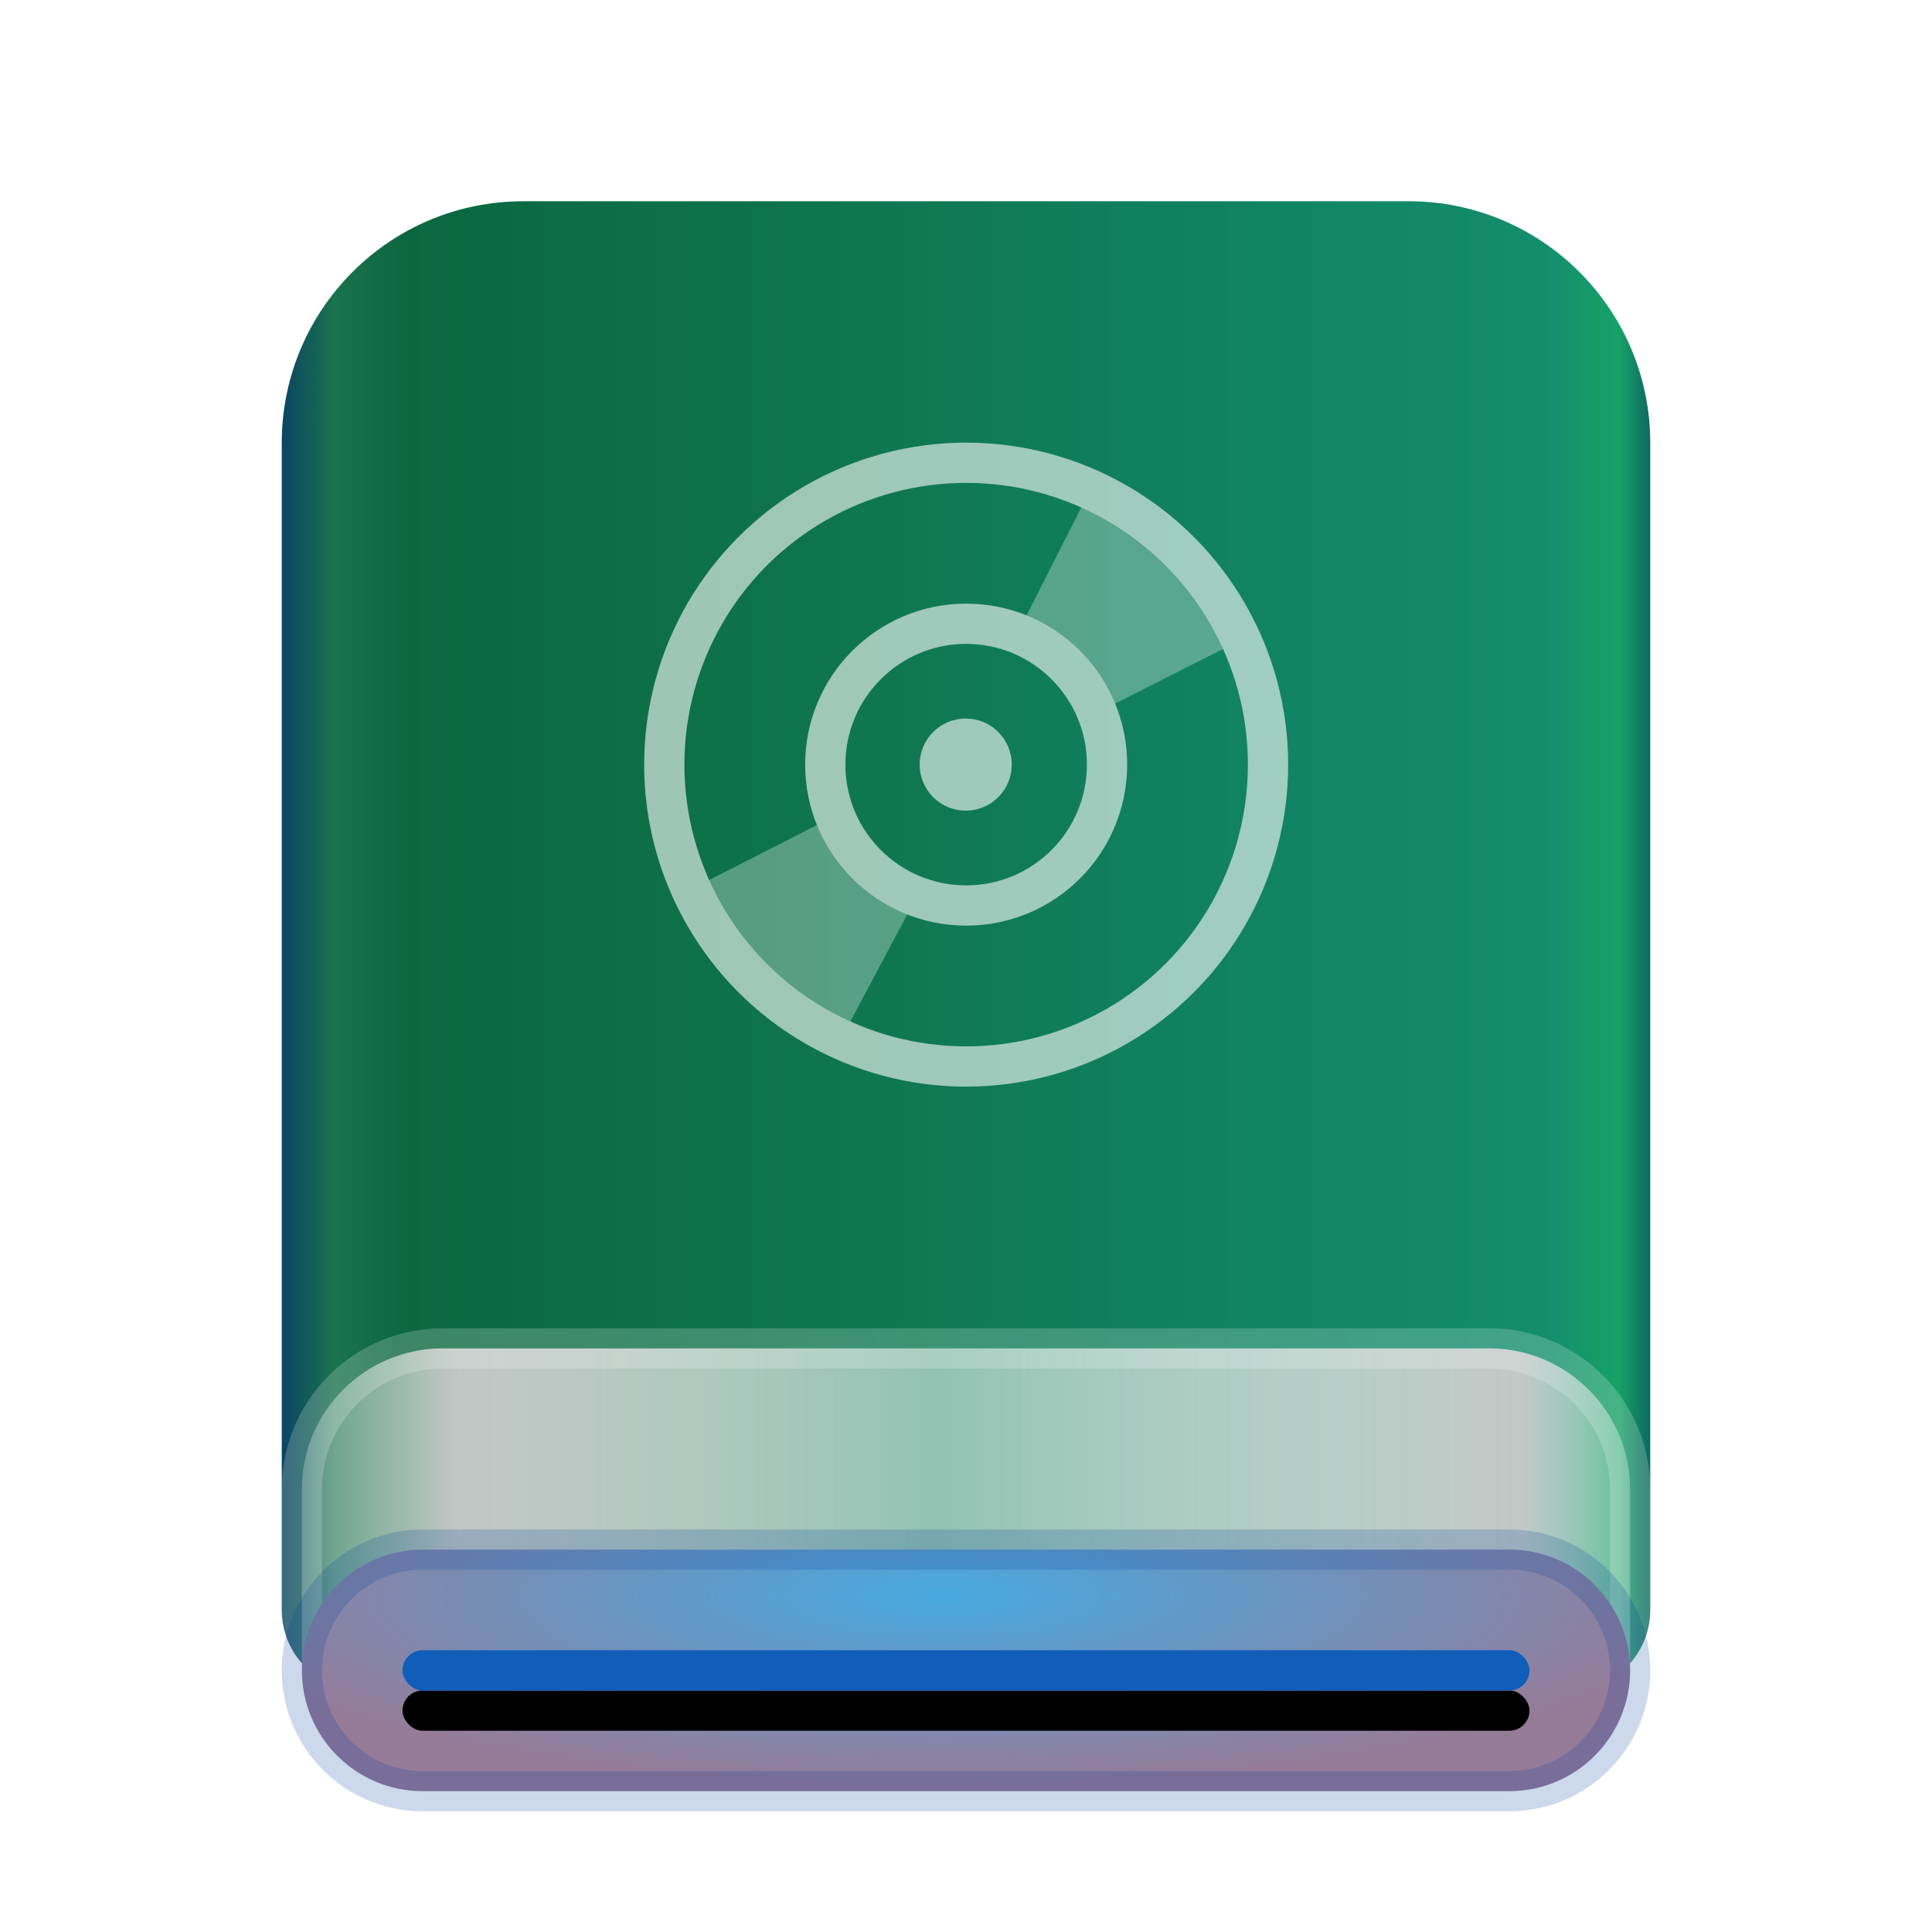 <svg xmlns="http://www.w3.org/2000/svg" xmlns:xlink="http://www.w3.org/1999/xlink" width="48" height="48" viewBox="0 0 48 48">
  <defs>
    <filter id="drive-optical-a" width="138.2%" height="132.5%" x="-19.1%" y="-16.2%" filterUnits="objectBoundingBox">
      <feOffset dy="1" in="SourceAlpha" result="shadowOffsetOuter1"/>
      <feGaussianBlur in="shadowOffsetOuter1" result="shadowBlurOuter1" stdDeviation="1"/>
      <feComposite in="shadowBlurOuter1" in2="SourceAlpha" operator="out" result="shadowBlurOuter1"/>
      <feColorMatrix in="shadowBlurOuter1" result="shadowMatrixOuter1" values="0 0 0 0 0   0 0 0 0 0   0 0 0 0 0  0 0 0 0.2 0"/>
      <feMerge>
        <feMergeNode in="shadowMatrixOuter1"/>
        <feMergeNode in="SourceGraphic"/>
      </feMerge>
    </filter>
    <linearGradient id="drive-optical-b" x1="102.549%" x2="-2.652%" y1="57.682%" y2="57.682%">
      <stop offset="0%" stop-color="#00285D"/>
      <stop offset="4.571%" stop-color="#17A167"/>
      <stop offset="9.931%" stop-color="#138D6D"/>
      <stop offset="88.945%" stop-color="#0B673E"/>
      <stop offset="93.793%" stop-color="#19734E"/>
      <stop offset="100%" stop-color="#002472"/>
    </linearGradient>
    <linearGradient id="drive-optical-c" x1="100%" x2="0%" y1="56.43%" y2="56.43%">
      <stop offset="0%" stop-color="#FFF" stop-opacity=".29"/>
      <stop offset="8.389%" stop-color="#CDCDCD" stop-opacity=".94"/>
      <stop offset="52.356%" stop-color="#FFF" stop-opacity=".55"/>
      <stop offset="88.168%" stop-color="#CDCDCD" stop-opacity=".94"/>
      <stop offset="100%" stop-color="#FFF" stop-opacity=".24"/>
    </linearGradient>
    <radialGradient id="drive-optical-d" cx="48.239%" cy="19.103%" r="78.654%" fx="48.239%" fy="19.103%" gradientTransform="matrix(0 1 -.737 0 .623 -.291)">
      <stop offset="0%" stop-color="#47A9E0"/>
      <stop offset="100%" stop-color="#967B99"/>
    </radialGradient>
    <rect id="drive-optical-f" width="28" height="1" x="3" y="36" rx=".5"/>
    <filter id="drive-optical-e" width="103.6%" height="300%" x="-1.8%" y="-50%" filterUnits="objectBoundingBox">
      <feOffset dy="1" in="SourceAlpha" result="shadowOffsetOuter1"/>
      <feColorMatrix in="shadowOffsetOuter1" values="0 0 0 0 1   0 0 0 0 1   0 0 0 0 1  0 0 0 0.1 0"/>
    </filter>
  </defs>
  <g fill="none" fill-rule="evenodd">
    <g filter="url(#drive-optical-a)" transform="translate(7 4)">
      <path fill="url(#drive-optical-b)" d="M0,6.006 C0,2.689 2.682,0 6,0 L28,0 C31.314,0 34,2.691 34,6.006 L34,34.998 C34,36.103 33.108,37 32,37 L2,37 C0.895,37 0,36.104 0,34.998 L0,6.006 Z"/>
      <path fill="url(#drive-optical-c)" stroke="#FFF" stroke-opacity=".2" d="M0.5,32 L0.5,36.49 C0.5,36.499 0.501,36.5 0.507,36.5 L33.493,36.5 C33.501,36.5 33.5,36.501 33.5,36.49 L33.5,32 C33.5,30.073 31.93,28.5 30,28.5 L4,28.5 C2.068,28.5 0.5,30.067 0.5,32 Z"/>
      <path fill="url(#drive-optical-d)" stroke="#003D9C" stroke-opacity=".2" d="M0.5,36.5 C0.5,38.155 1.842,39.5 3.495,39.5 L30.505,39.5 C32.155,39.5 33.5,38.154 33.5,36.5 C33.5,34.845 32.158,33.5 30.505,33.5 L3.495,33.5 C1.845,33.5 0.5,34.846 0.5,36.5 Z"/>
      <use fill="#000" filter="url(#drive-optical-e)" xlink:href="#drive-optical-f"/>
      <use fill="#105DBA" xlink:href="#drive-optical-f"/>
    </g>
    <g opacity=".6" transform="translate(16 11)">
      <path d="M8.001 1.173C9 1.173 9.946 1.393 10.801 1.779L10.814 1.75C9.952 1.359 8.999 1.135 7.993 1.135 4.212 1.135 1.137 4.212 1.137 7.996 1.137 9.002 1.36 9.956 1.751 10.818L1.787 10.802C1.4 9.946 1.179 8.998 1.179 7.997 1.178 4.228 4.233 1.173 8.001 1.173L8.001 1.173zM14.214 5.187C14.603 6.045 14.824 6.994 14.824 7.997 14.824 11.765 11.769 14.82 8.001 14.82 6.996 14.82 6.045 14.597 5.186 14.207L5.17 14.242C6.032 14.633 6.986 14.857 7.992 14.857 11.773 14.857 14.848 11.78 14.848 7.996 14.848 6.99 14.625 6.038 14.235 5.176L14.214 5.187 14.214 5.187z"/>
      <circle cx="7.993" cy="7.996" r="1.144" fill="#FFF"/>
      <path fill="#FFF" d="M11.602 6.533L14.619 5.004C13.89 3.395 12.594 2.101 10.984 1.374L9.478 4.341C10.43 4.791 11.606 6.543 11.602 6.533L11.602 6.533zM4.504 9.392L1.381 10.985C2.107 12.591 3.398 13.883 5.003 14.612L6.617 11.575C5.679 11.131 4.925 10.357 4.504 9.392L4.504 9.392z" opacity=".5"/>
      <path fill="#FFF" d="M11.672,6.37 C11.717,6.474 11.741,6.588 11.778,6.697 C11.742,6.588 11.716,6.475 11.672,6.37 L11.672,6.37 Z"/>
      <circle cx="8.004" cy="7.997" r="7.5" stroke="#FFF"/>
      <circle cx="8.004" cy="7.997" r="3.5" stroke="#FFF"/>
    </g>
  </g>
</svg>
